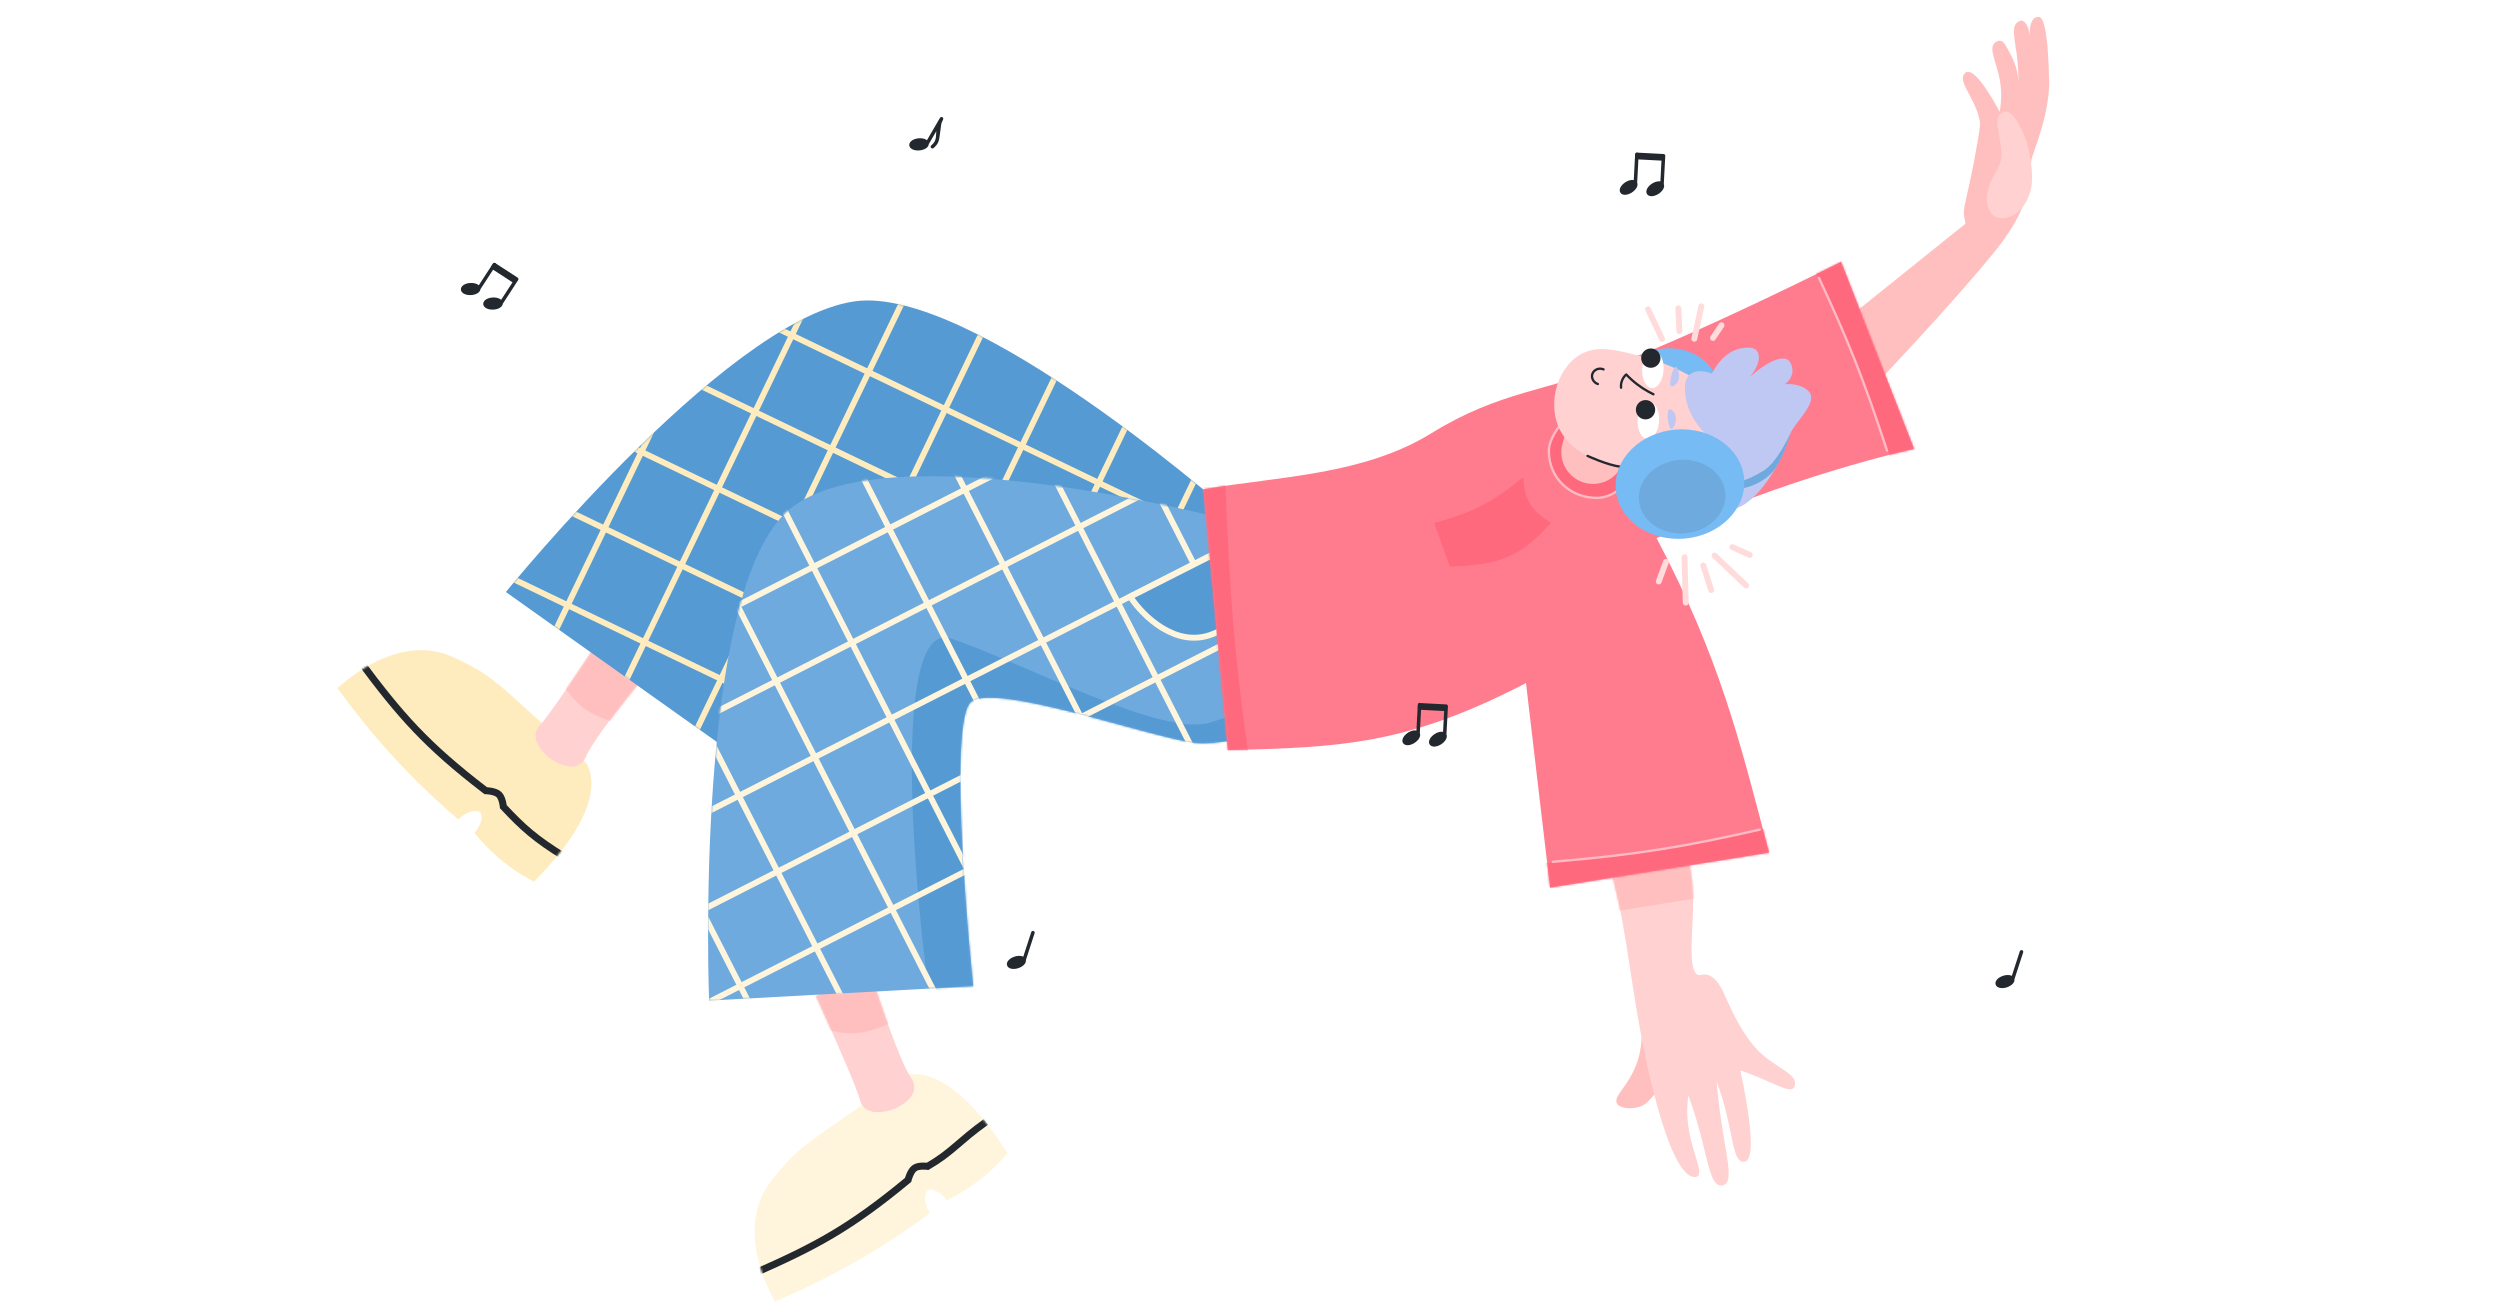 <svg width="1200" height="630" viewBox="0 0 1200 630" fill="none" xmlns="http://www.w3.org/2000/svg">
<rect width="1200" height="630" fill="white"/>
<mask id="mask0" mask-type="alpha" maskUnits="userSpaceOnUse" x="0" y="0" width="1200" height="630">
<rect width="1200" height="630" fill="#C4C4C4"/>
</mask>
<g mask="url(#mask0)">
<path d="M413.639 530.54C391.178 546.286 382.983 550.871 373.246 563.067C369.508 567.743 367.639 570.081 365.889 573.79C356.445 593.723 367.414 616.42 371.948 624.725C386.567 618.597 402.77 610.671 419.695 600.332C429.461 594.366 438.344 588.304 446.36 582.337C443.232 577.293 443.677 572.423 445.52 571.303C447.278 570.234 451.382 571.925 454.434 576.159C459.899 573.517 466.589 569.61 473.401 563.809C477.525 560.305 480.891 556.785 483.627 553.565C475.546 540.752 455.98 512.879 435.94 515.815C432.8 516.261 432.989 516.989 413.639 530.54Z" fill="#FFF5DD"/>
<path d="M391.647 478.09C404.196 505.836 411.334 522.641 412.851 528.203C412.976 528.659 413.38 530.193 414.664 531.505C418.176 535.07 425.246 533.977 429.589 532.119C430.406 531.772 438.581 528.146 438.856 522.275C438.983 519.732 437.575 517.786 437.206 517.235C433.98 512.566 428.153 498.501 417.746 466.868C409.041 470.613 400.337 474.344 391.647 478.09Z" fill="#FFD1D1"/>
<mask id="mask1" mask-type="alpha" maskUnits="userSpaceOnUse" x="387" y="464" width="57" height="72">
<path d="M391.647 478.09C404.196 505.836 411.334 522.641 412.851 528.203C412.976 528.659 413.38 530.193 414.664 531.505C418.176 535.07 425.246 533.977 429.589 532.119C430.406 531.772 438.581 528.146 438.856 522.275C438.983 519.732 437.575 517.786 437.206 517.235C433.98 512.566 428.153 498.501 417.746 466.868C409.041 470.613 400.337 474.344 391.647 478.09Z" fill="#FFD1D1"/>
</mask>
<g mask="url(#mask1)">
<path d="M410.499 495.983C401.609 496.47 388.085 491.817 388.085 491.817L382.69 464.844L434.377 463.841L436.885 486.351C436.885 486.351 421.453 495.384 410.499 495.983Z" fill="#FFBFBE"/>
</g>
<mask id="mask2" mask-type="alpha" maskUnits="userSpaceOnUse" x="356" y="512" width="133" height="114">
<path d="M413.639 530.541C391.178 546.287 382.983 550.872 373.246 563.068C369.508 567.744 367.639 570.082 365.889 573.791C356.445 593.724 367.414 616.421 371.948 624.726C386.567 618.598 402.77 610.672 419.694 600.333C429.461 594.367 438.344 588.305 446.36 582.338C443.232 577.294 443.677 572.424 445.52 571.304C447.278 570.235 451.382 571.926 454.434 576.16C459.899 573.518 466.588 569.611 473.4 563.81C477.524 560.306 480.891 556.786 483.627 553.566C475.546 540.753 455.98 512.88 435.94 515.816C432.8 516.262 432.989 516.99 413.639 530.541Z" fill="#A4A7B7"/>
</mask>
<g mask="url(#mask2)">
<path d="M361.669 611.354C391.562 598.203 408.013 589.416 435.872 566.379C435.872 566.379 436.944 562.006 439.118 560.601C441.153 559.287 445.276 559.847 445.276 559.847C457.105 552.961 460.199 547.812 473.369 538.433" stroke="#23282E" stroke-width="3.392"/>
</g>
<path d="M263.101 349.846C242.734 331.472 236.433 324.509 222.37 317.744C216.977 315.145 214.28 313.846 210.274 312.969C188.734 308.218 169.063 323.982 161.981 330.257C171.221 343.137 182.567 357.159 196.427 371.345C204.425 379.531 212.319 386.835 219.926 393.315C224.143 389.139 228.99 388.484 230.493 390.03C231.928 391.505 231.197 395.883 227.752 399.804C231.548 404.541 236.852 410.188 244.028 415.531C248.365 418.768 252.548 421.262 256.299 423.21C266.981 412.47 289.777 387.17 282.438 368.293C281.3 365.332 280.633 365.679 263.101 349.846Z" fill="#FFECBE"/>
<path d="M290.025 303.551C273.309 329.005 262.938 344.031 259.052 348.291C258.733 348.64 257.654 349.803 257.234 351.59C256.104 356.465 260.811 361.851 264.707 364.524C265.436 365.028 272.876 369.991 277.983 367.081C280.198 365.826 281.088 363.595 281.356 362.989C283.572 357.765 292.331 345.312 313.476 319.586C305.652 314.239 297.842 308.885 290.025 303.551Z" fill="#FFD1D1"/>
<mask id="mask3" mask-type="alpha" maskUnits="userSpaceOnUse" x="242" y="297" width="84" height="77">
<path d="M290.026 303.552C273.31 329.006 262.939 344.032 259.052 348.292C258.734 348.641 257.655 349.804 257.234 351.591C256.104 356.466 260.812 361.852 264.707 364.525C265.437 365.029 272.877 369.992 277.983 367.082C280.199 365.827 281.088 363.596 281.356 362.99C283.572 357.766 292.332 345.313 313.477 319.587C305.653 314.24 297.842 308.886 290.026 303.552Z" fill="#FFD1D1"/>
</mask>
<g mask="url(#mask3)">
<path d="M280.123 339.866C273.036 334.477 265.748 322.171 265.748 322.171L279.113 298.129L319.136 330.849L306.464 349.622C306.464 349.622 288.855 346.505 280.123 339.866Z" fill="#FFBFBE"/>
</g>
<mask id="mask4" mask-type="alpha" maskUnits="userSpaceOnUse" x="159" y="292" width="137" height="150">
<path d="M263.101 349.844C242.734 331.47 236.433 324.507 222.37 317.742C216.977 315.143 214.28 313.844 210.274 312.967C188.734 308.216 169.063 323.98 161.981 330.255C171.221 343.135 182.567 357.157 196.427 371.343C204.424 379.529 212.319 386.833 219.925 393.313C224.143 389.137 228.99 388.482 230.493 390.028C231.927 391.503 231.197 395.881 227.752 399.802C231.548 404.539 236.851 410.186 244.027 415.529C248.364 418.766 252.548 421.26 256.298 423.208C266.981 412.468 289.776 387.168 282.437 368.291C281.3 365.33 280.633 365.677 263.101 349.844Z" fill="#FFEAC1"/>
</mask>
<g mask="url(#mask4)">
<path d="M172.717 317.247C192.215 343.445 204.457 357.517 233.136 379.523C233.136 379.523 237.638 379.591 239.493 381.396C241.23 383.086 241.604 387.23 241.604 387.23C250.96 397.22 256.918 402.603 270.845 411.189" stroke="#23282E" stroke-width="3.392"/>
</g>
<path d="M415.684 144.222C475.89 143.319 596.502 251.058 596.502 251.058L596.15 344.717C596.15 344.717 531.8 347.381 515.856 330.155C499.912 312.93 446.217 251.85 430.994 250.371C415.772 248.892 346.294 357.712 346.294 357.712L242.816 284.165C242.816 284.165 355.477 145.125 415.684 144.222Z" fill="#569AD4"/>
<mask id="mask5" mask-type="alpha" maskUnits="userSpaceOnUse" x="225" y="84" width="415" height="405">
<path d="M415.683 144.222C475.889 143.319 596.501 251.058 596.501 251.058L596.149 344.717C596.149 344.717 531.799 347.381 515.855 330.155C499.911 312.93 446.216 251.85 430.993 250.371C415.771 248.892 346.293 357.712 346.293 357.712L242.815 284.165C242.815 284.165 355.476 145.125 415.683 144.222Z" fill="#569AD4"/>
</mask>
<g mask="url(#mask5)">
<path d="M275.754 189.468L190.308 367.193" stroke="#FFECBE" stroke-width="2.827"/>
<path d="M330.673 169.498L245.226 347.224" stroke="#FFECBE" stroke-width="2.827"/>
<path d="M385.592 149.529L282.189 364.602" stroke="#FFECBE" stroke-width="2.827"/>
<path d="M440.511 129.56L326.895 365.877" stroke="#FFECBE" stroke-width="2.827"/>
<path d="M495.43 109.591L409.983 287.316" stroke="#FFECBE" stroke-width="2.827"/>
<path d="M550.349 89.621L424.808 350.74" stroke="#FFECBE" stroke-width="2.827"/>
<path d="M605.267 69.652L437.137 419.356" stroke="#FFECBE" stroke-width="2.827"/>
<path d="M660.186 49.683L492.055 399.387" stroke="#FFECBE" stroke-width="2.827"/>
<path d="M378.865 341.665L141.308 227.452" stroke="#FFECBE" stroke-width="2.827"/>
<path d="M536.882 372.32L196.673 208.754" stroke="#FFECBE" stroke-width="2.827"/>
<path d="M552.812 334.657L214.687 172.094" stroke="#FFECBE" stroke-width="2.827"/>
<path d="M571.706 298.425L269.195 152.984" stroke="#FFECBE" stroke-width="2.827"/>
<path d="M592.72 263.21L362.762 152.651" stroke="#FFECBE" stroke-width="2.827"/>
<path d="M595.851 219.398L334.732 93.858" stroke="#FFECBE" stroke-width="2.827"/>
<path d="M651.217 200.698L301.513 32.568" stroke="#FFECBE" stroke-width="2.827"/>
<path d="M706.58 181.998L356.876 13.867" stroke="#FFECBE" stroke-width="2.827"/>
</g>
<path d="M379.113 244.344C425.646 206.131 589.053 249.468 589.053 249.468L647.793 336.863C647.793 336.863 595.378 359.959 572.175 356.417C548.972 352.875 479.349 328.291 466.52 336.618C453.691 344.944 467.135 473.351 467.135 473.351L340.371 480.283C340.371 480.283 332.579 282.558 379.113 244.344Z" fill="#6EAADD"/>
<mask id="mask6" mask-type="alpha" maskUnits="userSpaceOnUse" x="297" y="184" width="371" height="373">
<path d="M379.113 244.344C425.646 206.131 589.053 249.468 589.053 249.468L647.793 336.863C647.793 336.863 595.378 359.959 572.175 356.417C548.972 352.875 479.349 328.291 466.52 336.618C453.691 344.944 467.135 473.351 467.135 473.351L340.371 480.283C340.371 480.283 332.579 282.558 379.113 244.344Z" fill="#6EAADD"/>
</mask>
<g mask="url(#mask6)">
<path d="M456.646 306.53C428.806 297.095 437.655 414.488 445.559 474.364L487.261 496.127L473.232 349.106L604.387 388.353L621.564 335.503C615.475 336.904 598.775 341.135 580.692 346.848C558.088 353.989 491.447 318.324 456.646 306.53Z" fill="#569AD4"/>
<path d="M313.368 390.895L402.878 566.609" stroke="#FFF5DD" stroke-width="2.827"/>
<path d="M330.79 335.115L420.3 510.829" stroke="#FFF5DD" stroke-width="2.827"/>
<path d="M348.212 279.336L456.532 491.975" stroke="#FFF5DD" stroke-width="2.827"/>
<path d="M365.635 223.557L474.386 437.043" stroke="#FFF5DD" stroke-width="2.827"/>
<path d="M383.057 167.778L472.567 343.492" stroke="#FFF5DD" stroke-width="2.827"/>
<path d="M400.479 111.999L531.99 370.163" stroke="#FFF5DD" stroke-width="2.827"/>
<path d="M417.901 56.22L594.027 401.966" stroke="#FFF5DD" stroke-width="2.827"/>
<path d="M435.324 0.441L611.45 346.188" stroke="#FFF5DD" stroke-width="2.827"/>
<path d="M496.914 401.191L262.045 520.836" stroke="#FFF5DD" stroke-width="2.827"/>
<path d="M617.107 294.128L280.748 465.472" stroke="#FFF5DD" stroke-width="2.827"/>
<path d="M596.817 258.623L262.519 428.917" stroke="#FFF5DD" stroke-width="2.827"/>
<path d="M579.464 221.629L280.377 373.986" stroke="#FFF5DD" stroke-width="2.827"/>
<path d="M512.564 209.871L336.85 299.381" stroke="#FFF5DD" stroke-width="2.827"/>
<path d="M531.266 154.508L273.102 286.019" stroke="#FFF5DD" stroke-width="2.827"/>
<path d="M549.967 99.144L204.221 275.27" stroke="#FFF5DD" stroke-width="2.827"/>
<path d="M568.669 43.781L222.923 219.907" stroke="#FFF5DD" stroke-width="2.827"/>
<path d="M542.511 286.427L588.905 262.923L625.579 282.672C618.484 286.928 599.86 297.219 582.124 304.341C564.387 311.462 548.325 295.366 542.511 286.427Z" fill="#569AD4" stroke="#FFF5DD" stroke-width="2.827"/>
</g>
<path d="M887.658 152.142L943.45 107.355L943.087 105.31C943.087 105.31 942.757 103.966 942.684 102.834C942.449 98.817 944.258 94.627 947.564 77.249C950.673 60.815 950.567 59.517 950.291 58.034C948.261 47.253 939.769 39.498 942.808 35.5C943.015 35.223 943.362 34.769 943.998 34.561C948.465 33.111 956.817 48.01 959.849 53.677C961.004 47.049 960.543 41.873 959.895 38.31C958.387 30 954.552 23.66 957.287 20.752C957.4 20.627 958.605 19.397 960.026 19.538C961.507 19.692 962.445 21.245 963.329 22.838C966.008 27.728 968.359 32.022 968.869 39.03C968.992 40.718 968.983 42.338 968.95 42.338C968.864 42.344 969.162 35.182 968.015 26.027C967.002 17.95 965.512 13.364 968.119 10.905C968.332 10.714 969.323 9.774 970.474 9.926C972.278 10.162 973.778 12.929 974.232 17.039C974.199 15.796 974.114 9.617 977.165 8.344C977.165 8.344 977.967 8.005 978.806 8.149C980.366 8.409 983.177 12.09 983.637 41.245C982.802 54.57 979.504 63.329 975.327 75.722C973.632 80.733 978.393 94.556 958.311 119.687C938.23 144.819 897.588 187.428 897.588 187.428L887.658 152.142Z" fill="#FFBFBE"/>
<path d="M957.318 103.74C953.982 101.65 953.685 96.707 953.637 95.853C953.51 93.848 953.915 92.296 954.252 91.14C956.688 82.707 959.485 81.837 960.439 76.715C961.033 73.55 960.469 70.246 959.354 63.677C958.791 60.307 957.995 57.035 959.853 54.975C960.013 54.79 961.098 53.599 962.653 53.542C963.771 53.496 965.813 54.017 969.01 59.585C972.902 66.335 973.998 72.712 974.254 74.235C975.431 81.432 976.711 89.345 972.567 96.829C969.92 101.623 966.683 103.165 965.934 103.498C964.806 103.988 960.674 105.856 957.318 103.74Z" fill="#FFD1D1"/>
<path d="M790.433 491.157C786.151 493.033 790.301 501.261 784.048 514.179C779.908 522.729 774.49 526.556 776.145 529.626C777.493 532.13 782.609 532.388 786.177 531.486C791.427 530.159 792.05 526.68 801.207 517.935C807.078 512.328 808.393 512.27 808.93 509.958C810.921 501.47 796.375 488.553 790.433 491.157Z" fill="#FFBFBE"/>
<path d="M802.859 389.006C810.972 407.301 812.767 422.38 812.736 433.248C812.699 446.48 809.901 466.243 815.111 467.948C816.287 468.332 816.966 467.538 818.919 467.794C823.933 468.446 826.828 475.34 828.282 478.561C831.495 485.717 836.7 497.357 844.645 505.001C852.604 512.651 862.18 515.245 861.65 520.416C861.603 520.835 861.528 521.697 860.876 522.291C858.832 524.196 853.696 521.105 844.173 517.133C840.497 515.603 837.434 514.472 835.376 513.743C843.178 550.837 840.105 556.603 837.847 557.494C837.192 557.744 836.508 557.638 836.375 557.609C831.878 556.79 831.81 545.223 827.374 529.438C826.094 524.894 824.815 521.296 823.998 519.089C824.264 522.411 824.75 527.679 825.627 534.14C828.327 554.078 832.135 566.128 827.811 568.62C826.854 569.17 825.864 569.053 825.665 569.025C820.675 568.32 819.808 556.12 814.367 537.762C812.801 532.466 811.319 528.252 810.423 525.795C810.069 528.274 809.654 532.323 810.025 537.277C811.119 551.654 817.984 562.287 814.853 564.6C814.282 565.02 813.646 564.985 813.196 564.971C805.835 564.664 799.111 543.067 797.301 537.102C786.814 502.447 783.398 467.915 778.997 443.71C776.592 430.469 772.211 410.777 763.682 387.1C776.749 387.728 789.797 388.364 802.859 389.006Z" fill="#FFD1D1"/>
<mask id="mask7" mask-type="alpha" maskUnits="userSpaceOnUse" x="704" y="373" width="198" height="203">
<path d="M802.859 389.006C810.972 407.301 812.767 422.38 812.736 433.248C812.699 446.48 809.901 466.243 815.111 467.948C816.287 468.332 816.966 467.538 818.919 467.794C823.933 468.446 826.828 475.34 828.282 478.561C831.495 485.717 836.7 497.357 844.645 505.001C852.603 512.651 862.18 515.245 861.65 520.416C861.603 520.835 861.528 521.697 860.876 522.291C858.832 524.196 853.696 521.105 844.173 517.133C840.497 515.603 837.434 514.472 835.376 513.743C843.178 550.837 840.105 556.603 837.847 557.494C837.192 557.744 836.508 557.638 836.375 557.609C831.878 556.79 831.81 545.223 827.374 529.438C826.094 524.894 824.815 521.296 823.998 519.089C824.264 522.411 824.75 527.679 825.627 534.14C828.327 554.078 832.135 566.128 827.811 568.62C826.854 569.17 825.864 569.053 825.665 569.025C820.675 568.32 819.808 556.12 814.367 537.762C812.801 532.466 811.319 528.252 810.423 525.795C810.069 528.274 809.654 532.323 810.025 537.277C811.119 551.654 817.984 562.287 814.853 564.6C814.282 565.02 813.646 564.985 813.196 564.971C805.835 564.664 799.111 543.067 797.301 537.102C786.814 502.447 783.398 467.915 778.997 443.71C776.592 430.469 772.211 410.777 763.682 387.1C776.749 387.728 789.797 388.364 802.859 389.006Z" fill="#FFD1D1"/>
</mask>
<g mask="url(#mask7)">
<path d="M825.448 429.357L763.909 439.205L756.323 407.664L817.568 397.135L825.448 429.357Z" fill="#FFBFBE"/>
</g>
<path d="M589.382 360.052L577.627 234.834C614.109 228.637 654.552 228.071 687.144 207.908C719.737 187.745 743.543 187.434 776.296 174.713C821.372 157.207 883.733 125.648 883.733 125.648L918.773 215.471C918.773 215.471 856.806 228.877 795.174 258.308C825.49 316.051 834.866 354.7 849.153 409.263L744.031 426.053L732.477 327.878C675.726 357.224 644.679 358.773 589.382 360.052Z" fill="#FF7C8E"/>
<mask id="mask8" mask-type="alpha" maskUnits="userSpaceOnUse" x="537" y="46" width="405" height="412">
<path d="M589.382 360.052L577.627 234.834C614.109 228.637 654.552 228.071 687.144 207.908C719.737 187.745 743.543 187.434 776.296 174.713C821.372 157.207 883.733 125.648 883.733 125.648L918.773 215.471C918.773 215.471 856.806 228.877 795.174 258.308C825.49 316.051 834.866 354.7 849.153 409.263L744.031 426.053L732.477 327.878C675.726 357.224 644.679 358.773 589.382 360.052Z" fill="#FF7C8E"/>
</mask>
<g mask="url(#mask8)">
<path d="M939.259 227.667L897.537 125.378L868.853 125.308C890.047 169.282 898.735 193.02 912.485 234.86L939.259 227.667Z" fill="#FF697D"/>
<path d="M739.698 442.221L848.623 423.807L854.946 395.828C807.408 406.924 782.347 410.226 738.516 414.523L739.698 442.221Z" fill="#FF697D"/>
<path d="M557.871 239.792L571.904 380.345L602.02 380.156C592.565 319.764 590.354 287.136 588.097 229.611L557.871 239.792Z" fill="#FF697D"/>
<path d="M745.352 413.67C785.98 410.188 807.615 406.645 844.718 398.209" stroke="#FFBBC4" stroke-width="1.131" stroke-linecap="round" stroke-linejoin="round"/>
<path d="M905.776 216.281C894.407 181.59 887.165 163.586 873.086 133.366" stroke="#FFBBC4" stroke-width="1.131" stroke-linecap="round" stroke-linejoin="round"/>
</g>
<path d="M743.449 216.402C743.514 205.721 760.407 192.363 760.407 192.363L792.208 219.539C792.208 219.539 779.47 238.576 767.068 238.972C754.515 239.374 743.366 230.018 743.449 216.402Z" fill="#FF697D" stroke="#FFBBC4" stroke-width="1.131"/>
<path d="M758.725 231.073C751.706 228.092 747.977 220.376 750.002 213.024L757.286 186.579C758.972 180.456 765.37 176.923 771.451 178.757L786.66 183.344C793.768 185.488 796.916 193.785 793.018 200.104L777.628 225.055C773.68 231.456 765.648 234.013 758.725 231.073V231.073Z" fill="#FFBFBE"/>
<path d="M802.267 208.574C815.695 207.434 825.797 197.266 824.831 185.865C823.865 174.464 812.197 166.146 798.769 167.286C785.341 168.427 775.239 178.594 776.204 189.996C777.17 201.397 788.839 209.715 802.267 208.574Z" fill="#76BBF4"/>
<path d="M818.704 185.013C812.3 180.669 802.039 174.755 788.315 171.174C775.419 167.814 766.228 165.436 758.051 170.474C747.892 176.738 743.177 192.091 747.771 204.09C752.649 216.822 766.081 220.828 771.907 222.572C794.599 229.337 820.636 218.429 821.172 209.53C821.532 203.517 810.199 199.726 811.343 192.713C811.993 188.91 815.94 186.403 818.704 185.013Z" fill="#FFD1D1"/>
<ellipse cx="793.389" cy="177.33" rx="8.951" ry="5.141" transform="rotate(93.282 793.389 177.33)" fill="white"/>
<circle cx="792.399" cy="171.9" r="4.641" transform="rotate(70.638 792.399 171.9)" fill="#23282E"/>
<ellipse cx="791.217" cy="201.82" rx="8.951" ry="5.141" transform="rotate(93.282 791.217 201.82)" fill="white"/>
<circle cx="789.858" cy="196.672" r="4.641" transform="rotate(70.638 789.858 196.672)" fill="#23282E"/>
<path d="M762.016 218.83C762.016 218.83 771.379 223.205 777.826 224.026C783.027 224.688 791.246 223.663 791.246 223.663" stroke="#23282E" stroke-width="1.131" stroke-linecap="round"/>
<path d="M801.258 196.482C799.592 197.2 800.88 205.934 802.265 206.018C803.316 206.085 805.716 201.119 803.58 198.056C803.096 197.37 801.966 196.178 801.258 196.482Z" fill="#BFC7F3"/>
<path d="M823.126 212.442C818.668 208.751 809.926 200.421 808.928 189.104C808.678 186.244 808.379 182.186 811.091 179.796C814.855 176.503 821.362 179.184 821.713 179.335C822.836 177.083 827.264 168.882 835.584 167.236C837.016 166.951 841.326 166.109 843.259 168.364C845.259 170.721 844.247 175.948 839.985 180.947C847.789 173.789 855.207 170.523 858.309 172.829C859.601 173.793 860.349 175.859 860.401 177.651C860.504 181.581 857.238 184.08 856.832 184.378C859.278 184.247 864.773 184.285 868.215 187.919C873.193 193.151 860.681 203.464 859.189 208.611C854.358 225.353 839.387 247.701 827.342 244.185C815.818 240.855 823.258 214.445 823.126 212.442Z" fill="#BFC7F3"/>
<path d="M859.351 208.101C858.355 210.285 852.706 222.053 846.752 225.766C842.363 228.499 838.175 230.517 835.83 230.744C835.572 232.013 835.323 233.269 835.052 234.528C836.767 234.503 843.787 233.246 849.752 227.641C854.914 222.774 859.041 209.984 859.351 208.101Z" fill="#6EAADD"/>
<path d="M808.599 258.525C825.611 257.079 838.411 244.197 837.187 229.75C835.964 215.304 821.18 204.764 804.167 206.21C787.154 207.655 774.354 220.537 775.578 234.984C776.802 249.43 791.586 259.97 808.599 258.525Z" fill="#76BBF4"/>
<path d="M793.644 189.248C790.456 187.71 786.799 185.519 783.225 182.31C782.262 181.453 781.402 180.595 780.589 179.754C780.091 180.181 779.246 181.052 778.674 182.382C777.974 183.979 778.043 185.403 778.116 186.093" stroke="#23282E" stroke-width="1.131" stroke-miterlimit="10" stroke-linecap="round" stroke-linejoin="round"/>
<path d="M769.696 177.309C767.433 176.312 764.903 177.559 764.303 179.602C763.749 181.457 764.873 183.646 766.973 184.331" stroke="#23282E" stroke-width="1.131" stroke-miterlimit="10" stroke-linecap="round" stroke-linejoin="round"/>
<path d="M802.212 185.456C800.648 184.558 802.972 176.038 804.344 176.112C805.405 176.166 807.183 181.381 804.691 184.17C804.147 184.786 802.876 185.834 802.212 185.456Z" fill="#BFC7F3"/>
<path d="M731.201 229.054C717.878 239.639 709.758 245.194 688.385 251.041L695.922 271.939C721.231 271.423 731.111 265.944 744.402 251.017C734.386 244.298 731.723 239.614 731.201 229.054Z" fill="#FF697D"/>
<path d="M680.661 352.034C681.28 352.992 680.329 354.707 678.536 355.866C676.743 357.024 674.788 357.186 674.17 356.228C673.551 355.27 674.502 353.555 676.295 352.397C678.088 351.239 680.042 351.076 680.661 352.034Z" fill="#23282E"/>
<path d="M680.661 352.034C681.28 352.992 680.329 354.707 678.536 355.866C676.743 357.024 674.788 357.186 674.17 356.228C673.551 355.27 674.502 353.555 676.295 352.397C678.088 351.239 680.042 351.076 680.661 352.034ZM680.661 352.034C680.661 352.034 681.192 341.912 681.382 338.294" stroke="#23282E" stroke-width="1.696" stroke-linecap="round" stroke-linejoin="round"/>
<path d="M693.441 352.705C694.06 353.663 693.108 355.378 691.315 356.536C689.523 357.694 687.568 357.857 686.949 356.899C686.33 355.941 687.281 354.225 689.074 353.067C690.867 351.909 692.822 351.747 693.441 352.705Z" fill="#23282E"/>
<path d="M693.441 352.705C694.06 353.663 693.108 355.378 691.315 356.536C689.523 357.694 687.568 357.857 686.949 356.899C686.33 355.941 687.281 354.225 689.074 353.067C690.867 351.909 692.822 351.747 693.441 352.705ZM693.441 352.705C693.441 352.705 693.85 344.884 694.081 340.493M694.081 340.493C694.117 339.797 694.135 339.459 694.161 338.964L681.48 338.299L681.4 339.827L694.081 340.493Z" stroke="#23282E" stroke-width="1.696" stroke-linecap="round" stroke-linejoin="round"/>
<path d="M444.987 68.914C445.1 70.05 443.468 71.142 441.341 71.353C439.215 71.564 437.4 70.814 437.287 69.678C437.175 68.541 438.807 67.45 440.933 67.239C443.06 67.028 444.875 67.778 444.987 68.914Z" fill="#23282E"/>
<path d="M444.987 68.914C445.1 70.05 443.468 71.142 441.341 71.353C439.215 71.564 437.4 70.814 437.287 69.678C437.175 68.541 438.807 67.45 440.933 67.239C443.06 67.028 444.875 67.778 444.987 68.914ZM444.987 68.914C444.987 68.914 449.29 61.524 451.115 58.389M447.57 70.418C449.429 68.852 449.92 67.424 450.096 65.814M450.096 65.814C450.345 63.542 449.967 60.907 451.918 57.009C451.918 57.009 451.607 57.545 451.115 58.389M450.096 65.814L451.115 58.389" stroke="#23282E" stroke-width="1.696" stroke-linecap="round" stroke-linejoin="round"/>
<path d="M966.062 469.965C966.412 471.05 965.049 472.461 963.018 473.115C960.986 473.77 959.056 473.421 958.706 472.336C958.356 471.25 959.72 469.839 961.751 469.185C963.782 468.53 965.713 468.879 966.062 469.965Z" fill="#23282E"/>
<path d="M966.062 469.965C966.412 471.05 965.049 472.461 963.018 473.115C960.986 473.77 959.056 473.421 958.706 472.336C958.356 471.25 959.72 469.839 961.751 469.185C963.782 468.53 965.713 468.879 966.062 469.965ZM966.062 469.965C966.062 469.965 969.194 460.325 970.314 456.879" stroke="#23282E" stroke-width="1.696" stroke-linecap="round" stroke-linejoin="round"/>
<path d="M491.551 460.764C491.901 461.85 490.537 463.261 488.506 463.915C486.475 464.57 484.544 464.221 484.195 463.135C483.845 462.05 485.208 460.639 487.239 459.984C489.27 459.33 491.201 459.679 491.551 460.764Z" fill="#23282E"/>
<path d="M491.551 460.764C491.901 461.85 490.537 463.261 488.506 463.915C486.475 464.57 484.544 464.221 484.195 463.135C483.845 462.05 485.208 460.639 487.239 459.984C489.27 459.33 491.201 459.679 491.551 460.764ZM491.551 460.764C491.551 460.764 494.683 451.125 495.803 447.679" stroke="#23282E" stroke-width="1.696" stroke-linecap="round" stroke-linejoin="round"/>
<path d="M784.982 87.841C785.601 88.799 784.649 90.514 782.856 91.672C781.064 92.831 779.109 92.993 778.49 92.035C777.871 91.077 778.823 89.362 780.615 88.203C782.408 87.045 784.363 86.883 784.982 87.841Z" fill="#23282E"/>
<path d="M784.982 87.841C785.601 88.799 784.649 90.514 782.856 91.672C781.064 92.831 779.109 92.993 778.49 92.035C777.871 91.077 778.823 89.362 780.615 88.203C782.408 87.045 784.363 86.883 784.982 87.841ZM784.982 87.841C784.982 87.841 785.512 77.719 785.702 74.1" stroke="#23282E" stroke-width="1.696" stroke-linecap="round" stroke-linejoin="round"/>
<path d="M797.761 88.511C798.38 89.469 797.429 91.185 795.636 92.343C793.843 93.501 791.889 93.663 791.27 92.705C790.651 91.747 791.602 90.032 793.395 88.874C795.188 87.716 797.143 87.553 797.761 88.511Z" fill="#23282E"/>
<path d="M797.761 88.511C798.38 89.469 797.429 91.185 795.636 92.343C793.843 93.501 791.889 93.663 791.27 92.705C790.651 91.747 791.602 90.032 793.395 88.874C795.188 87.716 797.143 87.553 797.761 88.511ZM797.761 88.511C797.761 88.511 798.171 80.69 798.401 76.299M798.401 76.299C798.438 75.603 798.456 75.266 798.482 74.771L785.801 74.105L785.721 75.634L798.401 76.299Z" stroke="#23282E" stroke-width="1.696" stroke-linecap="round" stroke-linejoin="round"/>
<path d="M229.786 138.544C229.843 139.683 228.161 140.693 226.03 140.8C223.898 140.906 222.124 140.07 222.067 138.93C222.01 137.791 223.692 136.782 225.823 136.675C227.955 136.568 229.729 137.405 229.786 138.544Z" fill="#23282E"/>
<path d="M229.786 138.544C229.843 139.683 228.161 140.693 226.03 140.8C223.898 140.906 222.124 140.07 222.067 138.93C222.01 137.791 223.692 136.782 225.823 136.675C227.955 136.568 229.729 137.405 229.786 138.544ZM229.786 138.544C229.786 138.544 235.306 130.043 237.28 127.005" stroke="#23282E" stroke-width="1.696" stroke-linecap="round" stroke-linejoin="round"/>
<path d="M240.518 145.515C240.575 146.654 238.893 147.664 236.762 147.771C234.63 147.878 232.856 147.041 232.799 145.902C232.742 144.763 234.424 143.753 236.555 143.646C238.687 143.539 240.461 144.376 240.518 145.515Z" fill="#23282E"/>
<path d="M240.518 145.515C240.575 146.654 238.893 147.664 236.762 147.771C234.63 147.878 232.856 147.041 232.799 145.902C232.742 144.763 234.424 143.753 236.555 143.646C238.687 143.539 240.461 144.376 240.518 145.515ZM240.518 145.515C240.518 145.515 244.783 138.947 247.178 135.26M247.178 135.26C247.558 134.675 247.742 134.392 248.012 133.976L237.363 127.059L236.529 128.343L247.178 135.26Z" stroke="#23282E" stroke-width="1.696" stroke-linecap="round" stroke-linejoin="round"/>
<path d="M808.566 267.439L809.149 289.271M817.585 271.447L821.351 283.217M822.998 266.681L838.144 281.071M799.668 269.708L796.207 279.113M831.534 262.623L839.879 266.357" stroke="#FFDBDB" stroke-width="2.827" stroke-linecap="round" stroke-linejoin="round"/>
<path d="M813.271 162.605L816.636 147.047M806.078 158.916L805.627 148.027M797.79 162.672L791.056 148.493M822.236 162.206L826.314 156.147" stroke="#FFDBDB" stroke-width="2.827" stroke-linecap="round" stroke-linejoin="round"/>
<path d="M808.902 255.979C820.347 255.007 828.958 246.339 828.135 236.62C827.311 226.901 817.366 219.809 805.921 220.782C794.475 221.754 785.865 230.421 786.688 240.141C787.511 249.86 797.457 256.951 808.902 255.979Z" fill="#6EAADD"/>
</g>
</svg>
